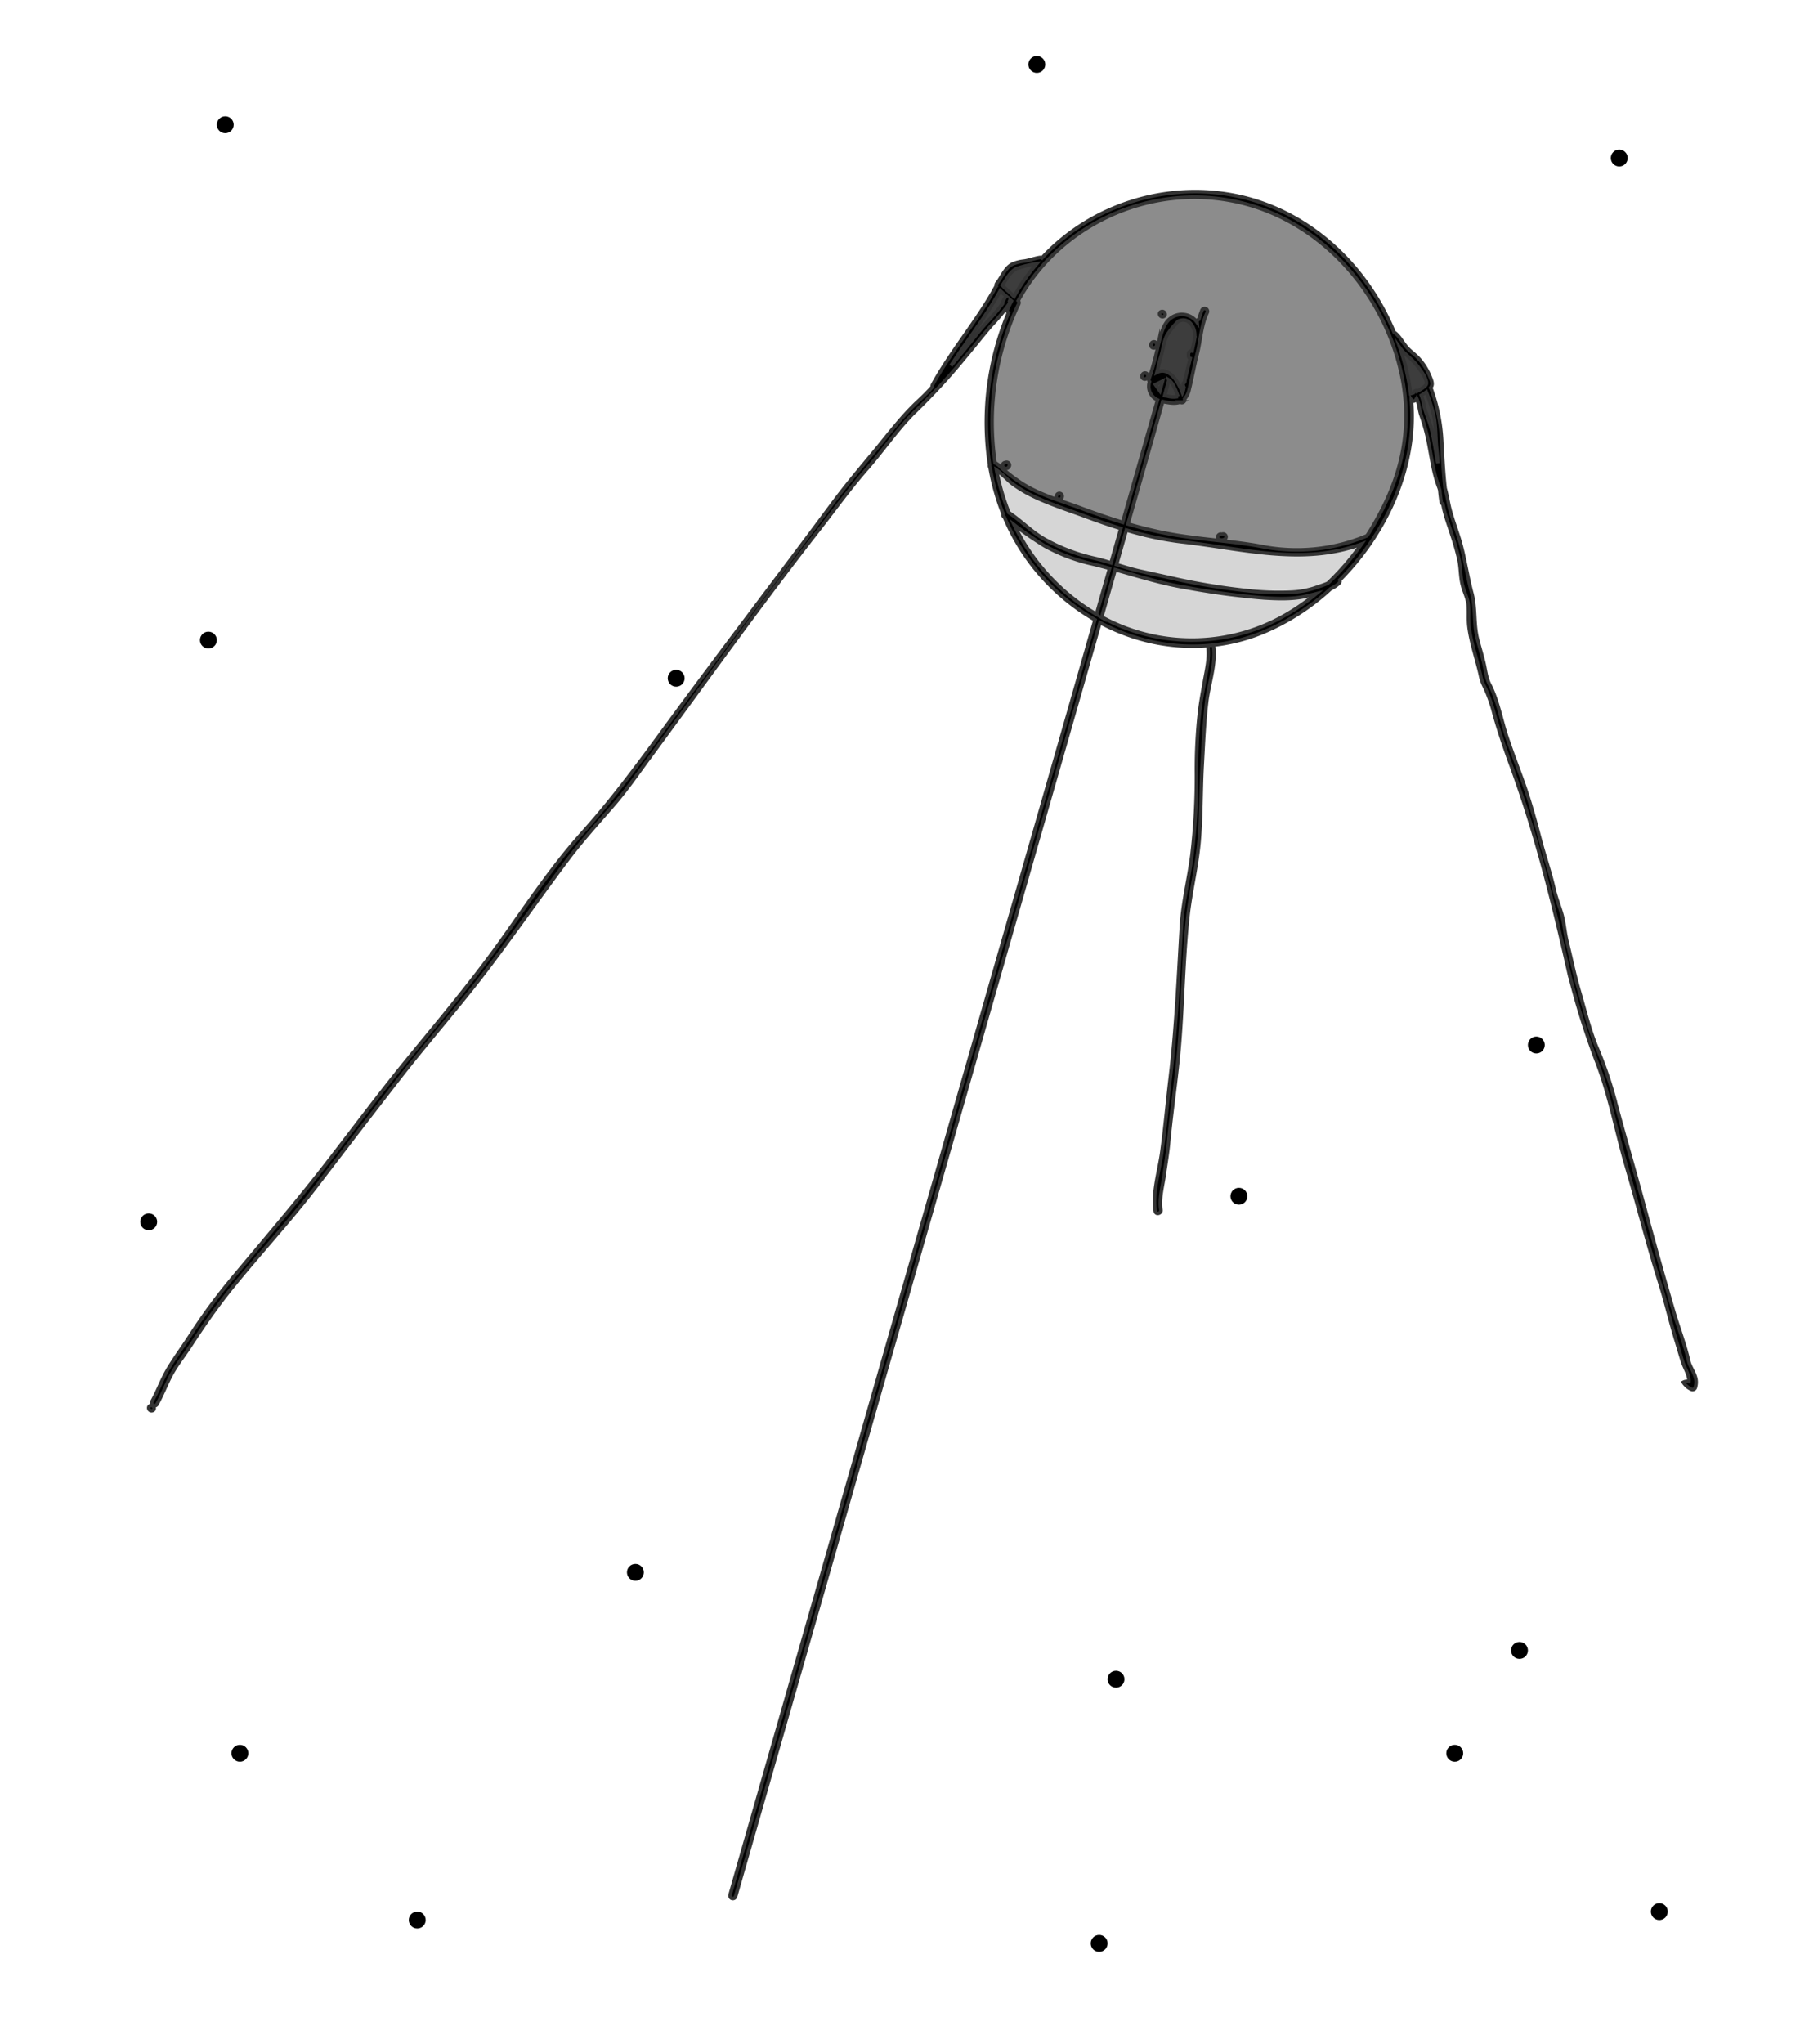 <svg id="home-intro" xmlns="http://www.w3.org/2000/svg" viewBox="0 0 510 576"><defs><style>.cls-1,.cls-5{stroke:#333;stroke-miterlimit:10;}.cls-2{fill:#8c8c8c;}.cls-3{fill:#3d3d3d;}.cls-4{fill:#d6d6d6;}.cls-5{fill:none;}</style></defs><title>design-thinking</title><path class="cls-1" d="M366.57,152.63a0.81,0.81,0,0,0,1.4.8A0.81,0.81,0,0,0,366.57,152.63Z"/><path class="cls-1" d="M382,150.54l-0.13.23a0.81,0.81,0,0,0,1.4.8l0.13-.23A0.81,0.81,0,0,0,382,150.54Z"/><path class="cls-1" d="M340.52,182.14c0.54,3.19-.46,7.11-1,10.27-0.49,2.78-1,5.45-1.33,8.26a147.1,147.1,0,0,0-.88,16.88,190.12,190.12,0,0,1-1.24,23.2c-0.86,6.8-2.6,13.54-3,20.39-0.84,14.19-1.45,28.38-3.12,42.51-0.84,7.07-1.46,14.17-2.42,21.21-0.7,5.08-2.7,11.49-1.81,16.56,0.18,1,1.73.59,1.56-.43-0.55-3.16.61-7.16,1-10.26,0.39-2.79.88-5.58,1.14-8.38,0.7-7.6,1.8-15.18,2.6-22.78,1.45-13.69,1.4-27.51,2.86-41.17,0.76-7.08,2.53-14,3.16-21.13s0.49-14.36.88-21.53c0.33-6,.57-11.95,1.26-17.86,0.6-5.19,2.76-10.92,1.88-16.16C341.9,180.68,340.34,181.12,340.52,182.14Z"/><path class="cls-1" d="M42,396.48a0.81,0.81,0,0,0,1.4.8A0.81,0.81,0,0,0,42,396.48Z"/><path d="M357.06,57.65c16.53,6.23,29.43,20,36.09,36.19a0.74,0.74,0,0,1,.4.19c1.35,1.2,2,2.72,3.24,4.06,0.87,1,2,1.73,2.88,2.65a16.55,16.55,0,0,1,3.45,5.27c0.64,1.53,1,2.4.28,3.34a0.48,0.48,0,0,1,.07.12,49.92,49.92,0,0,1,3,14.32c0.24,4.5.45,9.32,1,13.91,0.55,1.87.81,3.73,1.28,5.67,0.72,3,1.85,5.83,2.75,8.74,1.55,5,2.18,10.18,3.51,15.2,1.11,4.21.49,8.58,1.57,12.85,0.55,2.19,1.22,4.36,1.76,6.55s0.63,4.25,1.65,6.22c2.39,4.61,3.25,9.92,4.88,14.84,1.49,4.45,3.19,8.82,4.76,13.23,1.94,5.46,3.39,11,4.88,16.58,1.15,4.32,2.67,8.49,3.62,12.85,0.55,2.49,1.5,4.78,2.2,7.21s0.85,5,1.45,7.54c1.15,4.71,2.12,9.51,3.49,14.17,1.54,5.25,2.81,10.64,4.87,15.71a110.28,110.28,0,0,1,4.77,13.82c2.76,10.49,5.84,20.88,8.65,31.36,2.64,9.8,5.34,19.49,8.19,29.22,1.38,4.73,3.2,9.4,4.3,14.18,0.36,1.6,1.41,2.92,1.87,4.49a4.75,4.75,0,0,1,.06,2.84,0.82,0.82,0,0,1-1.28.62,5.11,5.11,0,0,1-2.14-1.91,2.2,2.2,0,0,1,1.55-.2c0.2-1.71-1.22-3.9-1.74-5.5-0.63-1.93-1.17-3.89-1.77-5.84-1.66-5.38-2.91-10.88-4.6-16.23C464.54,351,461.76,340,458.54,329c-2.88-9.77-4.69-19.91-8.33-29.45a210.89,210.89,0,0,1-8.62-28.33c-4.22-18.52-9-37.23-15.52-55.11-1.81-5-3.52-9.92-4.94-15a42.62,42.62,0,0,0-2.61-7.4,12.22,12.22,0,0,1-1.16-3.13c-1-4.63-2.72-9.34-3.28-14-0.23-1.87-.05-3.75-0.17-5.63-0.13-2.2-1.09-3.8-1.62-5.82-0.61-2.31-.49-4.88-1-7.24a69.27,69.27,0,0,0-1.91-6.79c-0.83-2.61-1.82-5.21-2.43-7.89-0.08-.39-0.15-0.77-0.23-1.16a0.63,0.63,0,0,1-.47-0.56c-0.17-1.09-.29-2.2-0.4-3.31-0.08-.28-0.16-0.57-0.27-0.85-1.69-4.38-2.14-9-3.12-13.65a56.41,56.41,0,0,0-1.93-6.75c-0.41-1.21-.56-3.26-1.21-4.6l-0.21.33a0.74,0.74,0,0,1-1.29.07c1.72,18.37-6.79,37.33-20.17,50.79a0.74,0.74,0,0,1-.16.86,8.64,8.64,0,0,1-2.41,1.61,65.28,65.28,0,0,1-19.4,12.4c-15.37,6.18-31.83,4.49-45.62-2.89q-3.67,12.8-7.33,25.62l-47.62,166.4-47.78,167a0.81,0.81,0,0,1-1.57-.4l27-94.31,47.79-167q14-49.05,28.1-98.09a60.12,60.12,0,0,1-25.53-28.89,0.77,0.77,0,0,1-.37-0.92,64.84,64.84,0,0,1-3.68-13.09,0.84,0.84,0,0,1-.13-0.69,79.6,79.6,0,0,1,5.37-42.9,0.82,0.82,0,0,1-.27-1c0.36-.78.74-1.55,1.13-2.3l-0.38-.33s0,0,0,.06l-0.19.34a0.75,0.75,0,0,1-.06.65l-0.18.32a0.78,0.78,0,0,1-.09.11,52.51,52.51,0,0,1-4.68,5.65c-2.46,2.81-4.72,5.76-7.13,8.62a181.14,181.14,0,0,1-13.66,15c-5.35,5-9.55,11.36-14.38,16.89s-9.14,11.53-13.67,17.33c-16.23,20.76-31.6,42.29-47.21,63.52-3.47,4.71-6.8,9.62-10.65,14-4.28,4.91-8.69,9.79-12.62,15-7.69,10.18-15,20.67-22.66,30.85-7.87,10.39-16.49,20.17-24.51,30.43s-15.94,20.62-23.85,31c-7.76,10.15-16.6,19.55-24.56,29.57-4,5-7.59,10.26-11.09,15.64-1.88,2.88-4.11,5.61-5.65,8.7-1.28,2.55-2.31,5.18-3.71,7.69a0.81,0.81,0,0,1-1.4-.8c1.75-3.14,2.94-6.58,4.82-9.63s4.12-6.13,6.12-9.22A160.18,160.18,0,0,1,64.9,361c9.24-11.13,18.71-22.13,27.55-33.58,7.91-10.27,15.7-20.68,23.94-30.69,8.7-10.58,17.47-21.11,25.41-32.28,7.16-10.09,14.19-20.58,22.46-29.81,8.56-9.53,16.17-19.91,23.74-30.24,15.37-21,31.2-41.58,46.67-62.46,3.72-5,7.67-9.71,11.67-14.53,4.12-5,8-10.17,12.72-14.55,1.31-1.22,2.58-2.52,3.82-3.86a0.74,0.74,0,0,1,.07-0.62c5.26-9.57,12.62-18.05,17.83-27.63a0.75,0.75,0,0,1,.13-0.16,0.84,0.84,0,0,1,.18-0.82c1.47-1.88,2.27-4.4,4.55-5.47a11.88,11.88,0,0,1,3.22-.76c1.46-.24,2.82-0.76,4.27-1a0.86,0.86,0,0,1,.63.14C309.38,55.84,334.78,49.25,357.06,57.65Zm37.5,45.52C388.75,80.43,370.63,61,347.2,56.57c-23.84-4.56-48.6,7-60.12,28.2a0.8,0.8,0,0,1,.2.76,2.07,2.07,0,0,1-.07.21,0.82,0.82,0,0,1-.18.32,78,78,0,0,0-6.46,44.41,5.37,5.37,0,0,1,1.73,1.35,51.26,51.26,0,0,0,6.18,4.67c4.95,3.08,10.56,4.61,16,6.63,4,1.48,8,2.89,12.06,4.13q4.9-17.23,9.77-34.46a4.2,4.2,0,0,1-2.26-5.14,0.86,0.86,0,0,1-.13-0.86,75.25,75.25,0,0,0,2.54-9.33c0.6-2.32,1.33-6,3.38-7.59a5.25,5.25,0,0,1,7.6,1,0.79,0.79,0,0,1,.1-0.46A0.75,0.75,0,0,1,338,90a17.19,17.19,0,0,1,.87-2.4,0.75,0.75,0,0,1,.06-0.2l0.09-.15a0.81,0.81,0,0,1,1.4.8c-1.73,3.53-1.92,8-2.87,11.79-0.83,3.27-1.41,6.59-2.21,9.86a6.08,6.08,0,0,1-1.3,2.73h0a0.81,0.81,0,0,1-1.26.86c-1.29.5-2.94,0.28-4.91-.15Q323,130.43,318,147.68a116,116,0,0,0,12.34,2.94c8.31,1.47,16.85,1.85,25.16,3.38a51.08,51.08,0,0,0,29.87-3,83.4,83.4,0,0,0,5.1-9.11C396.49,129.42,398,116.59,394.56,103.16ZM396,99.6A14,14,0,0,1,394.7,98a66.22,66.22,0,0,1,3,12.88,7,7,0,0,0,.79-0.24l0.3-.37a0.76,0.76,0,0,1,.89-0.15c1.21-.59,2.38-1.4,2.47-2,0.25-1.51-2-4.28-2.89-5.46A35.33,35.33,0,0,0,396,99.6Zm6.13,10.88a16.56,16.56,0,0,1-1.41.93,16.66,16.66,0,0,1,.82,3.17c0.58,2.3,1.62,4.43,2.16,6.75,0.69,3,1.1,6.15,1.71,9.23-0.09-1.38-.2-2.77-0.35-4.13-0.32-2.95-.19-5.91-0.73-8.83A47,47,0,0,0,402.1,110.48Zm-65.24-16c0.1-2.07-1.72-5.41-4.67-3.92a24.18,24.18,0,0,0-3,3.65c-1.05,1.83-1.22,4.11-1.83,6.1-0.47,1.5-.79,3.1-1.2,4.64l0.13-.07c3.39-1.56,5.9,2.67,7.12,5.77a5.42,5.42,0,0,0,.42-1.51,0.81,0.81,0,0,1-.09-0.16l-0.1-.37a0.72,0.72,0,0,1,.37-0.87c0-.15,0-0.3.08-0.43,0.46-2.1,1-4.2,1.51-6.29a0.68,0.68,0,0,1-.48-0.73l0-.59a0.83,0.83,0,0,1,1-.78c0.21-.92.41-1.84,0.59-2.77q0.13-.64.24-1.31A0.76,0.76,0,0,1,336.86,94.48ZM292.3,74.34a30.48,30.48,0,0,0-5.55,1.32c-1.93.76-2.94,3-4.14,4.75a12.21,12.21,0,0,0,1.75,1.7c0.51,0.49,1,1,1.53,1.5A54.57,54.57,0,0,1,292.3,74.34ZM329.45,107a0.77,0.77,0,0,1,0,.41c-0.39,1.36-.77,2.71-1.16,4.07,0.27,0,.58,0,0.77.1a6.46,6.46,0,0,0,3,.13C331.57,110.16,330.61,107.77,329.45,107ZM327,110.15l0.78-2.73-2,1ZM282,81.95c-4,7.35-9.32,14-13.92,21.12,1.1-1.32,2.18-2.63,3.26-3.92,2.26-2.69,4.3-5.48,6.64-8.08a60.43,60.43,0,0,0,4.69-5.53,0.75,0.75,0,0,1,.08-0.57l0.67-1.17a0.75,0.75,0,0,1,.28-0.29C283.09,83,282.46,82.44,282,81.95Zm92.38,82.44a72.42,72.42,0,0,0,9.45-11c-16.63,6.12-33.66,1.25-50.83-.67a91.73,91.73,0,0,1-15.43-3.28q-1.38,4.87-2.77,9.72c2.12,0.67,4.24,1.33,6.4,1.82,3.81,0.85,7.61,1.66,11.42,2.52a184.3,184.3,0,0,0,18.77,3,80.65,80.65,0,0,0,12.73.46,24.64,24.64,0,0,0,6.76-1.25C371.6,165.42,373.07,164.95,374.35,164.39Zm-3.34,3c-1,.25-1.9.45-2.72,0.65-3.81.91-8.12,0.76-12,.51a215.61,215.61,0,0,1-21.54-2.86c-6.94-1.14-13.63-3.22-20.37-5.1q-1.91,6.67-3.81,13.33a52.89,52.89,0,0,0,53-1.26A61.7,61.7,0,0,0,371,167.35Zm-57.76-8.71q1.38-4.84,2.76-9.69c-3.3-1-6.54-2.14-9.65-3.3-5-1.85-10.11-3.44-14.89-5.74a37.74,37.74,0,0,1-6.19-3.7c-0.81-.6-2.83-2.78-4.32-3.73a63.6,63.6,0,0,0,3.49,12c3.55,2.37,6.45,5.46,10.26,7.61a52.34,52.34,0,0,0,14,5.3C310.24,157.74,311.74,158.19,313.24,158.65Zm-4.12,14.45,3.69-12.94c-1.72-.47-3.43-0.92-5.16-1.33a50.84,50.84,0,0,1-13.13-5,99.74,99.74,0,0,1-8.59-5.93A58.09,58.09,0,0,0,309.13,173.09Z"/><path class="cls-2" d="M347.2,56.57c23.42,4.47,41.54,23.86,47.36,46.6,3.44,13.43,1.94,26.26-4.06,38.72a83.4,83.4,0,0,1-5.1,9.11,51.08,51.08,0,0,1-29.87,3c-8.31-1.53-16.85-1.91-25.16-3.38A116,116,0,0,1,318,147.68q4.92-17.24,9.8-34.51c2,0.43,3.62.65,4.91,0.15a0.81,0.81,0,0,0,1.26-.86h0a6.08,6.08,0,0,0,1.3-2.73c0.8-3.28,1.38-6.6,2.21-9.86,1-3.78,1.14-8.26,2.87-11.79a0.81,0.81,0,0,0-1.4-.8l-0.09.15a0.75,0.75,0,0,0-.06.2A17.19,17.19,0,0,0,338,90a0.75,0.75,0,0,0-.43.35,0.79,0.79,0,0,0-.1.46,5.25,5.25,0,0,0-7.6-1c-2.05,1.54-2.78,5.27-3.38,7.59a75.25,75.25,0,0,1-2.54,9.33,0.86,0.86,0,0,0,.13.86,4.2,4.2,0,0,0,2.26,5.14Q321.4,130,316.5,147.23c-4.07-1.24-8.08-2.64-12.06-4.13-5.41-2-11-3.55-16-6.63a51.26,51.26,0,0,1-6.18-4.67,5.37,5.37,0,0,0-1.73-1.35A78,78,0,0,1,287,86.05a0.82,0.82,0,0,0,.18-0.32,2.07,2.07,0,0,0,.07-0.21,0.8,0.8,0,0,0-.2-0.76C298.6,63.56,323.36,52,347.2,56.57ZM328.43,88.93a0.81,0.81,0,0,0-1.4-.8A0.81,0.81,0,0,0,328.43,88.93Zm-2.37,8.56a0.81,0.81,0,0,0-1.4-.8l-0.13.23a0.81,0.81,0,0,0,1.4.8Zm-2.51,8.79a0.81,0.81,0,0,0-1.4-.8l-0.13.23a0.81,0.81,0,0,0,1.4.8Zm21.92,44.88a0.82,0.82,0,0,0-1-.57l-0.06,0c-0.89-.34-1.63,1-0.72,1.42a1.51,1.51,0,0,0,1.22.11A0.83,0.83,0,0,0,345.48,151.15Zm-61.1-19.51a0.86,0.86,0,1,0-1.13.31l0.22,0.06a0.79,0.79,0,0,0,.77-0.21Zm15,8.55a0.81,0.81,0,0,0-1.4-.8l-0.14.24a0.81,0.81,0,0,0,1.4.8Z"/><path class="cls-3" d="M394.7,98A14,14,0,0,0,396,99.6a35.33,35.33,0,0,1,3.25,3.12c0.89,1.18,3.14,4,2.89,5.46-0.09.56-1.26,1.36-2.47,2a0.76,0.76,0,0,0-.89.15l-0.3.37a7,7,0,0,1-.79.24A66.22,66.22,0,0,0,394.7,98Z"/><path class="cls-3" d="M400.69,111.41a16.56,16.56,0,0,0,1.41-.93,47,47,0,0,1,2.2,7.12c0.54,2.92.4,5.88,0.73,8.83,0.15,1.37.26,2.75,0.35,4.13-0.61-3.08-1-6.24-1.71-9.23-0.54-2.32-1.57-4.46-2.16-6.75A16.66,16.66,0,0,0,400.69,111.41Z"/><path class="cls-3" d="M332.19,90.57c2.95-1.49,4.77,1.85,4.67,3.92a0.76,0.76,0,0,0,.06.36q-0.12.67-.24,1.31c-0.18.93-.37,1.85-0.59,2.77a0.83,0.83,0,0,0-1,.78l0,0.59a0.68,0.68,0,0,0,.48.73c-0.51,2.1-1.05,4.19-1.51,6.29,0,0.13,0,.28-0.08.43a0.72,0.72,0,0,0-.37.87l0.1,0.37a0.81,0.81,0,0,0,.09.16,5.42,5.42,0,0,1-.42,1.51c-1.22-3.1-3.73-7.33-7.12-5.77l-0.13.07c0.41-1.55.74-3.15,1.2-4.64,0.61-2,.77-4.28,1.83-6.1A24.18,24.18,0,0,1,332.19,90.57Z"/><path d="M327,88.13a0.81,0.81,0,0,1,1.4.8A0.81,0.81,0,0,1,327,88.13Z"/><path d="M324.66,96.69a0.81,0.81,0,0,1,1.4.8l-0.13.23a0.81,0.81,0,0,1-1.4-.8Z"/><path class="cls-3" d="M286.75,75.66a30.48,30.48,0,0,1,5.55-1.32,54.57,54.57,0,0,0-6.42,9.26c-0.51-.5-1-1-1.53-1.5a12.21,12.21,0,0,1-1.75-1.7C283.81,78.68,284.82,76.42,286.75,75.66Z"/><path class="cls-3" d="M329.45,107.46a0.77,0.77,0,0,0,0-.41c1.17,0.73,2.12,3.12,2.65,4.71a6.46,6.46,0,0,1-3-.13c-0.19-.05-0.5-0.06-0.77-0.1C328.69,110.17,329.07,108.81,329.45,107.46Z"/><path class="cls-3" d="M327.79,107.42L327,110.15l-1.24-1.74Z"/><path class="cls-3" d="M268,103.07C272.64,96,277.92,89.3,282,81.95c0.5,0.5,1.12,1.05,1.71,1.57a0.75,0.75,0,0,0-.28.29L282.73,85a0.75,0.75,0,0,0-.08.57A60.43,60.43,0,0,1,278,91.07c-2.34,2.6-4.38,5.39-6.64,8.08C270.23,100.43,269.15,101.75,268,103.07Z"/><path d="M322.15,105.48a0.81,0.81,0,0,1,1.4.8l-0.13.23a0.81,0.81,0,0,1-1.4-.8Z"/><path class="cls-4" d="M383.8,153.35a72.42,72.42,0,0,1-9.45,11c-1.27.56-2.75,1-3.5,1.27a24.64,24.64,0,0,1-6.76,1.25,80.65,80.65,0,0,1-12.73-.46,184.3,184.3,0,0,1-18.77-3c-3.81-.86-7.61-1.67-11.42-2.52-2.17-.49-4.29-1.15-6.4-1.82q1.39-4.85,2.77-9.72A91.73,91.73,0,0,0,333,152.68C350.14,154.6,367.17,159.47,383.8,153.35Z"/><path d="M344.48,150.59a0.81,0.81,0,1,1,.44,1.56,1.51,1.51,0,0,1-1.22-.11c-0.91-.44-0.17-1.76.72-1.42Z"/><path class="cls-4" d="M368.29,168c0.82-.2,1.75-0.4,2.72-0.65a61.7,61.7,0,0,1-7.41,5.28,52.89,52.89,0,0,1-53,1.26q1.91-6.66,3.81-13.33c6.74,1.87,13.43,4,20.37,5.1a215.61,215.61,0,0,0,21.54,2.86C360.16,168.76,364.48,168.91,368.29,168Z"/><path d="M283.42,130.37a0.81,0.81,0,0,1,1,1.28l-0.15.17a0.79,0.79,0,0,1-.77.21l-0.22-.06A0.81,0.81,0,0,1,283.42,130.37Z"/><path class="cls-4" d="M316,149q-1.39,4.85-2.76,9.69c-1.5-.46-3-0.91-4.53-1.25a52.34,52.34,0,0,1-14-5.3c-3.8-2.15-6.71-5.24-10.26-7.61a63.6,63.6,0,0,1-3.49-12c1.49,1,3.51,3.13,4.32,3.73a37.74,37.74,0,0,0,6.19,3.7c4.78,2.29,9.94,3.89,14.89,5.74C309.46,146.82,312.7,147.95,316,149Z"/><path d="M298,139.4a0.81,0.81,0,0,1,1.4.8l-0.14.24a0.81,0.81,0,0,1-1.4-.8Z"/><path class="cls-4" d="M312.82,160.15l-3.69,12.94a58.09,58.09,0,0,1-23.19-25.16,99.74,99.74,0,0,0,8.59,5.93,50.84,50.84,0,0,0,13.13,5C309.39,159.23,311.1,159.68,312.82,160.15Z"/><path class="cls-5" d="M344.48,150.59l-0.06,0c-0.89-.34-1.63,1-0.72,1.42a1.51,1.51,0,0,0,1.22.11A0.81,0.81,0,1,0,344.48,150.59Z"/><path class="cls-5" d="M298,139.4l-0.14.24a0.81,0.81,0,0,0,1.4.8l0.14-.24A0.81,0.81,0,0,0,298,139.4Z"/><path class="cls-5" d="M283.42,130.37a0.81,0.81,0,0,0-.18,1.59l0.22,0.06a0.79,0.79,0,0,0,.77-0.21l0.15-.17A0.81,0.81,0,0,0,283.42,130.37Z"/><path class="cls-5" d="M322.15,105.48l-0.13.23a0.81,0.81,0,0,0,1.4.8l0.13-.23A0.81,0.81,0,0,0,322.15,105.48Z"/><path class="cls-5" d="M324.66,96.69l-0.13.23a0.81,0.81,0,0,0,1.4.8l0.13-.23A0.81,0.81,0,0,0,324.66,96.69Z"/><path class="cls-5" d="M327,88.13a0.81,0.81,0,0,0,1.4.8A0.81,0.81,0,0,0,327,88.13Z"/><path class="cls-5" d="M357.06,57.65c-22.28-8.39-47.68-1.81-63.32,15.07a0.86,0.86,0,0,0-.63-0.14c-1.45.24-2.81,0.75-4.27,1a11.88,11.88,0,0,0-3.22.76c-2.28,1.07-3.08,3.59-4.55,5.47a0.84,0.84,0,0,0-.18.82,0.75,0.75,0,0,0-.13.16c-5.21,9.58-12.57,18.05-17.83,27.63a0.74,0.74,0,0,0-.07.62c-1.24,1.34-2.51,2.64-3.82,3.86-4.76,4.38-8.6,9.58-12.72,14.55-4,4.81-7.95,9.5-11.67,14.53-15.47,20.87-31.3,41.5-46.67,62.46-7.57,10.34-15.18,20.71-23.74,30.24-8.28,9.23-15.3,19.72-22.46,29.81-7.93,11.17-16.71,21.7-25.41,32.28-8.24,10-16,20.42-23.94,30.69C83.61,338.89,74.15,349.89,64.9,361a160.18,160.18,0,0,0-11.13,15.21c-2,3.09-4.19,6.08-6.12,9.22s-3.07,6.49-4.82,9.63a0.81,0.81,0,0,0,1.4.8c1.4-2.51,2.43-5.14,3.71-7.69,1.54-3.09,3.78-5.82,5.65-8.7,3.5-5.38,7.09-10.62,11.09-15.64,8-10,16.8-19.41,24.56-29.57,7.91-10.35,15.83-20.7,23.85-31s16.64-20,24.51-30.43c7.7-10.18,15-20.67,22.66-30.85,3.93-5.19,8.34-10.07,12.62-15,3.85-4.42,7.18-9.33,10.65-14,15.61-21.23,31-42.76,47.21-63.52,4.53-5.79,8.82-11.8,13.67-17.33s9-11.85,14.38-16.89a181.14,181.14,0,0,0,13.66-15c2.42-2.85,4.67-5.8,7.13-8.62A52.51,52.51,0,0,0,284.27,86a0.78,0.78,0,0,0,.09-0.11l0.18-.32a0.75,0.75,0,0,0,.06-0.65l0.19-.34s0,0,0-.06l0.38,0.33c-0.39.75-.77,1.52-1.13,2.3a0.82,0.82,0,0,0,.27,1A79.6,79.6,0,0,0,279,131.1a0.84,0.84,0,0,0,.13.69,64.84,64.84,0,0,0,3.68,13.09,0.77,0.77,0,0,0,.37.92,60.12,60.12,0,0,0,25.53,28.89q-14,49-28.1,98.09l-47.79,167-27,94.31a0.81,0.81,0,0,0,1.57.4l47.78-167,47.62-166.4q3.66-12.81,7.33-25.62c13.79,7.38,30.26,9.07,45.62,2.89a65.28,65.28,0,0,0,19.4-12.4,8.64,8.64,0,0,0,2.41-1.61,0.74,0.74,0,0,0,.16-0.86c13.38-13.46,21.88-32.42,20.17-50.79a0.74,0.74,0,0,0,1.29-.07l0.21-.33c0.64,1.34.8,3.39,1.21,4.6a56.41,56.41,0,0,1,1.93,6.75c1,4.6,1.43,9.27,3.12,13.65,0.11,0.28.19,0.57,0.27,0.85,0.1,1.11.23,2.22,0.4,3.31a0.63,0.63,0,0,0,.47.56c0.08,0.39.15,0.77,0.23,1.16,0.6,2.68,1.6,5.29,2.43,7.89a69.27,69.27,0,0,1,1.91,6.79c0.48,2.36.36,4.93,1,7.24,0.53,2,1.49,3.62,1.62,5.82,0.12,1.88-.06,3.75.17,5.63,0.56,4.7,2.3,9.41,3.28,14a12.22,12.22,0,0,0,1.16,3.13,42.62,42.62,0,0,1,2.61,7.4c1.42,5.09,3.13,10.05,4.94,15,6.56,17.89,11.3,36.59,15.52,55.11a210.89,210.89,0,0,0,8.62,28.33c3.64,9.54,5.45,19.68,8.33,29.45,3.22,10.94,6,22,9.42,32.86,1.69,5.36,2.94,10.86,4.6,16.23,0.6,1.94,1.14,3.9,1.77,5.84,0.52,1.59,1.94,3.79,1.74,5.5a2.2,2.2,0,0,0-1.55.2,5.11,5.11,0,0,0,2.14,1.91,0.82,0.82,0,0,0,1.28-.62,4.75,4.75,0,0,0-.06-2.84c-0.47-1.56-1.51-2.89-1.87-4.49-1.1-4.78-2.93-9.46-4.3-14.18-2.85-9.73-5.55-19.43-8.19-29.22-2.81-10.48-5.9-20.87-8.65-31.36A110.28,110.28,0,0,0,450.08,295c-2.06-5.07-3.33-10.46-4.87-15.71-1.37-4.66-2.34-9.46-3.49-14.17-0.6-2.49-.74-5.08-1.45-7.54s-1.66-4.72-2.2-7.21c-1-4.36-2.46-8.54-3.62-12.85-1.49-5.59-2.94-11.12-4.88-16.58-1.57-4.42-3.27-8.79-4.76-13.23-1.63-4.93-2.5-10.23-4.88-14.84-1-2-1.13-4.08-1.65-6.22s-1.2-4.36-1.76-6.55c-1.08-4.27-.46-8.63-1.57-12.85-1.33-5-2-10.19-3.51-15.2-0.89-2.91-2-5.78-2.75-8.74-0.47-1.94-.73-3.8-1.28-5.67-0.52-4.59-.73-9.41-1-13.91a49.92,49.92,0,0,0-3-14.32,0.48,0.48,0,0,0-.07-0.12c0.7-.94.37-1.81-0.28-3.34a16.55,16.55,0,0,0-3.45-5.27c-0.92-.92-2-1.68-2.88-2.65-1.2-1.34-1.88-2.87-3.24-4.06a0.74,0.74,0,0,0-.4-0.19C386.49,77.61,373.59,63.88,357.06,57.65Z"/><path class="cls-5" d="M284.35,82.1a12.21,12.21,0,0,1-1.75-1.7c1.2-1.72,2.22-4,4.14-4.75a30.48,30.48,0,0,1,5.55-1.32,54.57,54.57,0,0,0-6.42,9.26C285.37,83.1,284.87,82.59,284.35,82.1Z"/><path class="cls-5" d="M283.39,83.8L282.73,85a0.75,0.75,0,0,0-.08.57A60.43,60.43,0,0,1,278,91.07c-2.34,2.6-4.38,5.39-6.64,8.08-1.08,1.29-2.16,2.61-3.26,3.92C272.64,96,277.92,89.3,282,81.95c0.5,0.5,1.12,1.05,1.71,1.57A0.75,0.75,0,0,0,283.39,83.8Z"/><path class="cls-5" d="M284.43,144.49a63.6,63.6,0,0,1-3.49-12c1.49,1,3.51,3.13,4.32,3.73a37.74,37.74,0,0,0,6.19,3.7c4.78,2.29,9.94,3.89,14.89,5.74,3.12,1.16,6.36,2.3,9.65,3.3q-1.39,4.85-2.76,9.69c-1.5-.46-3-0.91-4.53-1.25a52.34,52.34,0,0,1-14-5.3C290.89,150,288,146.86,284.43,144.49Z"/><path class="cls-5" d="M296.08,162.74a57.79,57.79,0,0,1-10.14-14.8,99.74,99.74,0,0,0,8.59,5.93,50.84,50.84,0,0,0,13.13,5c1.73,0.4,3.44.86,5.16,1.33l-3.69,12.94A57.57,57.57,0,0,1,296.08,162.74Z"/><path class="cls-5" d="M363.59,172.64a52.89,52.89,0,0,1-53,1.26q1.91-6.66,3.81-13.33c6.74,1.87,13.43,4,20.37,5.1a215.61,215.61,0,0,0,21.54,2.86c3.9,0.24,8.21.4,12-.51,0.82-.2,1.75-0.4,2.72-0.65A61.7,61.7,0,0,1,363.59,172.64Z"/><path class="cls-5" d="M374.35,164.39c-1.27.56-2.75,1-3.5,1.27a24.64,24.64,0,0,1-6.76,1.25,80.65,80.65,0,0,1-12.73-.46,184.3,184.3,0,0,1-18.77-3c-3.81-.86-7.61-1.67-11.42-2.52-2.17-.49-4.29-1.15-6.4-1.82q1.39-4.85,2.77-9.72A91.73,91.73,0,0,0,333,152.68c17.17,1.92,34.2,6.79,50.83.67A72.42,72.42,0,0,1,374.35,164.39Z"/><path class="cls-5" d="M404.3,117.61c0.54,2.92.4,5.88,0.73,8.83,0.15,1.37.26,2.75,0.35,4.13-0.61-3.08-1-6.24-1.71-9.23-0.54-2.32-1.57-4.46-2.16-6.75a16.66,16.66,0,0,0-.82-3.17,16.56,16.56,0,0,0,1.41-.93A47,47,0,0,1,404.3,117.61Z"/><path class="cls-5" d="M396,99.6a35.33,35.33,0,0,1,3.25,3.12c0.89,1.18,3.14,4,2.89,5.46-0.09.56-1.26,1.36-2.47,2a0.76,0.76,0,0,0-.89.15l-0.3.37a7,7,0,0,1-.79.24,66.22,66.22,0,0,0-3-12.88A14,14,0,0,0,396,99.6Z"/><path class="cls-5" d="M394.56,103.16c3.44,13.43,1.94,26.26-4.06,38.72a83.4,83.4,0,0,1-5.1,9.11,51.08,51.08,0,0,1-29.87,3c-8.31-1.53-16.85-1.91-25.16-3.38A116,116,0,0,1,318,147.68q4.92-17.24,9.8-34.51c2,0.43,3.62.65,4.91,0.15a0.81,0.81,0,0,0,1.26-.86h0a6.08,6.08,0,0,0,1.3-2.73c0.8-3.28,1.38-6.6,2.21-9.86,1-3.78,1.14-8.26,2.87-11.79a0.81,0.81,0,0,0-1.4-.8l-0.09.15a0.75,0.75,0,0,0-.06.2A17.19,17.19,0,0,0,338,90a0.75,0.75,0,0,0-.43.35,0.79,0.79,0,0,0-.1.46,5.25,5.25,0,0,0-7.6-1c-2.05,1.54-2.78,5.27-3.38,7.59a75.25,75.25,0,0,1-2.54,9.33,0.86,0.86,0,0,0,.13.86,4.2,4.2,0,0,0,2.26,5.14Q321.4,130,316.5,147.23c-4.07-1.24-8.08-2.64-12.06-4.13-5.41-2-11-3.55-16-6.63a51.26,51.26,0,0,1-6.18-4.67,5.37,5.37,0,0,0-1.73-1.35A78,78,0,0,1,287,86.05a0.82,0.82,0,0,0,.18-0.32,2.07,2.07,0,0,0,.07-0.21,0.8,0.8,0,0,0-.2-0.76C298.6,63.56,323.36,52,347.2,56.57,370.63,61,388.75,80.43,394.56,103.16Z"/><path class="cls-5" d="M329.45,107.46a0.77,0.77,0,0,0,0-.41c1.17,0.73,2.12,3.12,2.65,4.71a6.46,6.46,0,0,1-3-.13c-0.19-.05-0.5-0.06-0.77-0.1C328.69,110.17,329.07,108.81,329.45,107.46Z"/><path class="cls-5" d="M327,110.15l-1.24-1.74,2-1Z"/><path class="cls-5" d="M326.27,104.89l-0.13.07c0.41-1.55.74-3.15,1.2-4.64,0.61-2,.77-4.28,1.83-6.1a24.18,24.18,0,0,1,3-3.65c2.95-1.49,4.77,1.85,4.67,3.92a0.76,0.76,0,0,0,.06.36q-0.12.67-.24,1.31c-0.18.93-.37,1.85-0.59,2.77a0.83,0.83,0,0,0-1,.78l0,0.59a0.68,0.68,0,0,0,.48.73c-0.51,2.1-1.05,4.19-1.51,6.29,0,0.13,0,.28-0.08.43a0.72,0.72,0,0,0-.37.87l0.1,0.37a0.81,0.81,0,0,0,.09.16,5.42,5.42,0,0,1-.42,1.51C332.17,107.56,329.66,103.33,326.27,104.89Z"/><circle cx="456.5" cy="44.54" r="2.38"/><circle cx="179.13" cy="443.16" r="2.38"/><circle cx="117.63" cy="541.16" r="2.38"/><circle cx="67.63" cy="494.16" r="2.38"/><circle cx="349.28" cy="337.16" r="2.38"/><circle cx="314.63" cy="473.28" r="2.38"/><circle cx="309.88" cy="547.74" r="2.38"/><circle cx="428.38" cy="465.16" r="2.38"/><circle cx="410.13" cy="494.16" r="2.38"/><circle cx="467.8" cy="538.78" r="2.38"/><circle cx="433.13" cy="294.53" r="2.38"/><circle cx="58.75" cy="180.41" r="2.38"/><circle cx="63.5" cy="35.16" r="2.38"/><circle cx="190.63" cy="191.16" r="2.38"/><circle cx="41.93" cy="344.37" r="2.38"/><circle cx="292.3" cy="18.16" r="2.38"/></svg>